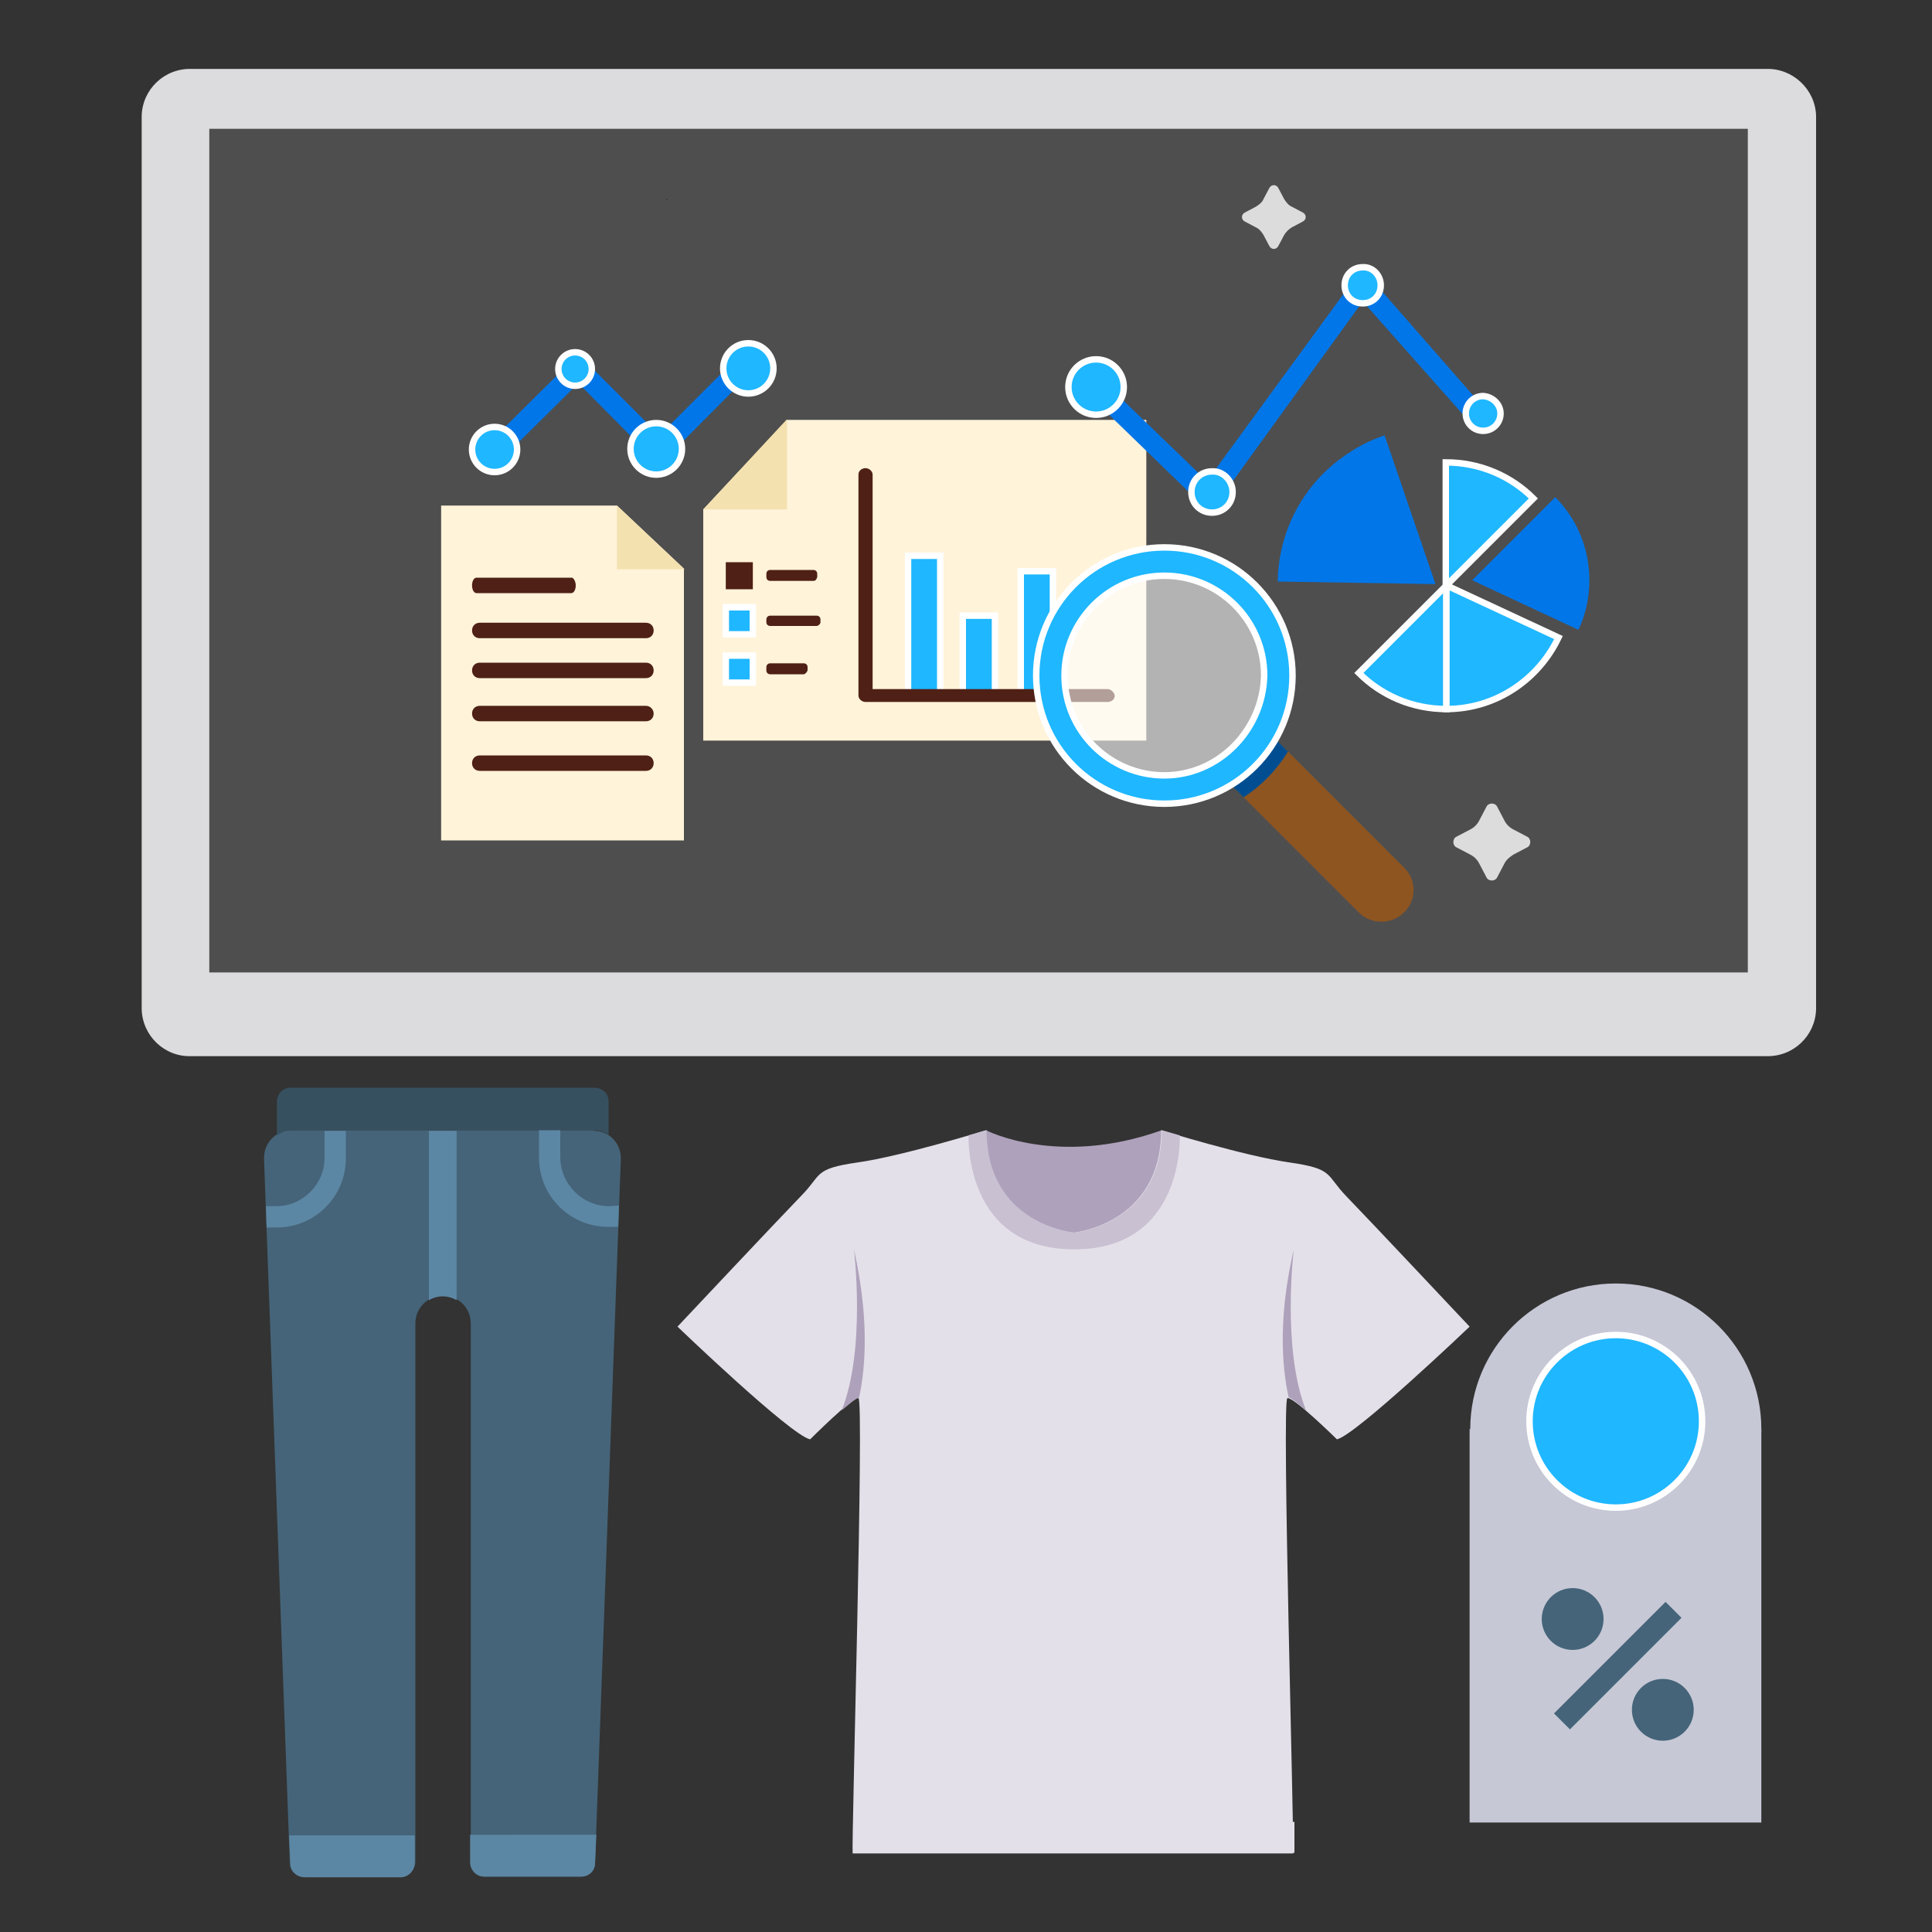 <?xml version="1.0" encoding="utf-8"?>
<!-- Generator: Adobe Illustrator 21.1.0, SVG Export Plug-In . SVG Version: 6.00 Build 0)  -->
<svg version="1.1" id="Layer_1" xmlns="http://www.w3.org/2000/svg" xmlns:xlink="http://www.w3.org/1999/xlink" x="0px" y="0px"
	 viewBox="0 0 300 300" style="enable-background:new 0 0 300 300;" xml:space="preserve">
<rect x="0" y="0" width="300" height="300" fill="#333333" stroke="none"/>
<style type="text/css">
	.st0{fill:#456479;}
	.st1{fill:#375060;}
	.st2{fill:#5C87A4;}
	.st3{fill:#C6C8D6;}
	.st4{fill:#1FB7FF;stroke:#FFFFFF;stroke-miterlimit:10;}
	.st5{fill:#DCDBDD;}
	.st6{fill:#4E4E4E;}
	.st7{fill:#FFF3D9;}
	.st8{fill:#F4E1B0;}
	.st9{fill:#4F2016;}
	.st10{fill:#1A1F42;}
	.st11{fill:#0076E8;}
	.st12{opacity:0.8;fill:#FFFFFF;enable-background:new    ;}
	.st13{fill:#8E5521;}
	.st14{fill:#004E91;}
	.st15{opacity:0.57;fill:#FFFFFF;enable-background:new    ;}
	.st16{fill:#AEA1BB;}
	.st17{fill:#E4E0E9;}
	.st18{fill:#C9C0D2;}
</style>
<title>hearful-small</title>
<path class="st0" d="M92.2,175.5H45.3c-2.4,0-4.3,1.9-4.3,4.3c0,0.1,0,0.1,0,0.2l4,109.3c0,1.2,1,2.1,2.2,2.1h15.1
	c1.2,0,2.1-1,2.2-2.2v-83.7c0-2.4,1.9-4.3,4.3-4.3s4.3,1.9,4.3,4.3v83.7c0,1.2,1,2.1,2.1,2.2h15.1c1.2,0,2.1-0.9,2.1-2.1l4-109.3
	c0.1-2.4-1.8-4.4-4.1-4.4C92.2,175.5,92.2,175.5,92.2,175.5L92.2,175.5z"/>
<path class="st1" d="M45.3,175.5h46.9c0.8,0,1.6,0.2,2.3,0.7V171c0-1.2-1-2.1-2.2-2.1H45.1c-1.2,0-2.1,1-2.1,2.2v5.2
	C43.7,175.8,44.5,175.5,45.3,175.5z"/>
<path class="st2" d="M94.6,187.3c-4.1,0-7.5-3.3-7.6-7.5c0,0,0,0,0-0.1v-4.2h-3.3v4.3c0,5.9,4.8,10.7,10.7,10.7H96l0.1-3.3
	L94.6,187.3z"/>
<path class="st2" d="M42.9,187.3c4.1,0,7.5-3.4,7.5-7.5v-4.2h3.3v4.3c0,5.9-4.8,10.7-10.7,10.7h-1.6l-0.1-3.3H42.9z"/>
<path class="st2" d="M66.6,201.9c1.3-0.8,3-0.8,4.3,0v-26.3h-4.3V201.9z"/>
<path class="st2" d="M64.4,289.2V285H44.9l0.2,4.4c0,1.2,1,2.1,2.2,2.1h15.1C63.5,291.4,64.4,290.4,64.4,289.2L64.4,289.2z"/>
<path class="st2" d="M92.4,289.3l0.2-4.4H73v4.3c0,1.2,1,2.2,2.1,2.2l0,0h15.1C91.4,291.4,92.4,290.5,92.4,289.3z"/>
<circle class="st3" cx="250.9" cy="221.9" r="22.6"/>
<rect x="228.2" y="221.9" class="st3" width="45.3" height="61.1"/>
<circle class="st4" cx="250.9" cy="220.7" r="13.4"/>
<rect x="239" y="256.9" transform="matrix(0.707 -0.707 0.707 0.707 -109.297 253.405)" class="st0" width="24.5" height="3.5"/>
<circle class="st0" cx="258.2" cy="265.5" r="4.8"/>
<circle class="st0" cx="244.2" cy="251.4" r="4.8"/>
<path class="st5" d="M282,156.7c-0.1,4.1-3.5,7.4-7.7,7.3H29.6c-4.1,0.1-7.5-3.2-7.6-7.3V18c0.1-4.1,3.5-7.4,7.7-7.3h244.6
	c4.1-0.1,7.6,3.2,7.7,7.3L282,156.7L282,156.7z"/>
<rect x="32.5" y="20" class="st6" width="238.9" height="131"/>
<g>
	<g>
		<g>
			<polygon class="st7" points="106.2,130.5 68.5,130.5 68.5,78.5 95.8,78.5 106.2,88.3 			"/>
			<polygon class="st8" points="95.8,88.4 95.8,78.5 106.3,88.4 			"/>
		</g>
		<g>
			<path class="st9" d="M100.3,117.3H74.5c-0.7,0-1.2,0.5-1.2,1.2l0,0c0,0.7,0.5,1.2,1.2,1.2h25.8c0.7,0,1.2-0.5,1.2-1.2l0,0
				C101.5,117.8,101,117.3,100.3,117.3z"/>
			<path class="st9" d="M100.3,109.6H74.5c-0.7,0-1.2,0.5-1.2,1.2l0,0c0,0.7,0.5,1.2,1.2,1.2h25.8c0.7,0,1.2-0.5,1.2-1.2l0,0
				C101.5,110.2,101,109.6,100.3,109.6z"/>
			<path class="st9" d="M100.3,102.9H74.5c-0.7,0-1.2,0.5-1.2,1.2l0,0c0,0.7,0.5,1.2,1.2,1.2h25.8c0.7,0,1.2-0.5,1.2-1.2l0,0
				C101.5,103.4,101,102.9,100.3,102.9z"/>
			<path class="st9" d="M100.3,96.7H74.5c-0.7,0-1.2,0.5-1.2,1.2l0,0c0,0.7,0.5,1.2,1.2,1.2h25.8c0.7,0,1.2-0.5,1.2-1.2l0,0
				C101.5,97.2,101,96.7,100.3,96.7z"/>
			<path class="st9" d="M88.8,89.7H74c-0.4,0-0.7,0.5-0.7,1.2l0,0c0,0.7,0.3,1.2,0.7,1.2h14.7c0.4,0,0.7-0.5,0.7-1.2l0,0
				C89.4,90.2,89,89.7,88.8,89.7z"/>
		</g>
	</g>
	<rect x="103.5" y="30.9" class="st10" width="0.1" height="0.2"/>
	<g>
		<path class="st4" d="M238.1,77.4c-3.5-3.5-8.3-5.6-13.6-5.6V91L238.1,77.4z"/>
		<path class="st11" d="M245.1,97.8c1.1-2.3,1.7-5,1.7-7.7c0-5-2-9.6-5.3-12.9l-12.9,12.9L245.1,97.8z"/>
		<path class="st11" d="M215,67.6c-3.3,1.1-6.4,3-9.1,5.5c-4.9,4.7-7.4,10.9-7.5,17.2l24.5,0.4L215,67.6z"/>
		<path class="st4" d="M211,104.5c3.5,3.5,8.3,5.6,13.6,5.6V90.9L211,104.5z"/>
		<path class="st4" d="M224.6,90.9v19.2c7.7,0,14.3-4.6,17.4-11.1L224.6,90.9z"/>
	</g>
	<g>
		<g>
			<polygon class="st7" points="178,65.2 178,115 109.2,115 109.2,79.1 122.2,65.2 			"/>
			<polygon class="st8" points="122.2,79.1 109.2,79.1 122.2,65.1 			"/>
		</g>
		<g>
			<g>
				<rect x="141" y="86.3" class="st4" width="5" height="21.7"/>
				<rect x="149.5" y="95.6" class="st4" width="5" height="12.4"/>
				<rect x="158.5" y="88.7" class="st4" width="5" height="19.3"/>
				<path class="st9" d="M172,107h-36.5V73.7c0-0.5-0.5-1-1.1-1s-1.1,0.4-1.1,1V108c0,0.5,0.5,1,1.1,1c0.1,0,0.1,0,0.2,0
					c0.1,0,0.1,0,0.2,0H172c0.6,0,1.1-0.4,1.1-1C173,107.5,172.5,107,172,107z"/>
			</g>
			<rect x="112.7" y="87.3" class="st9" width="4.2" height="4.2"/>
			<path class="st9" d="M126.3,90.2h-6.7c-0.3,0-0.6-0.2-0.6-0.6v-0.5c0-0.3,0.2-0.6,0.6-0.6h6.7c0.3,0,0.6,0.2,0.6,0.6v0.5
				C126.8,89.9,126.7,90.2,126.3,90.2z"/>
			<rect x="112.7" y="94.3" class="st4" width="4.2" height="4.2"/>
			<path class="st9" d="M126.8,97.2h-7.2c-0.3,0-0.6-0.2-0.6-0.6v-0.4c0-0.3,0.2-0.6,0.6-0.6h7.2c0.3,0,0.6,0.2,0.6,0.6v0.5
				C127.3,97,127,97.2,126.8,97.2z"/>
			<rect x="112.7" y="101.8" class="st4" width="4.2" height="4.2"/>
			<path class="st9" d="M124.8,104.7h-5.2c-0.3,0-0.6-0.2-0.6-0.6v-0.5c0-0.3,0.2-0.6,0.6-0.6h5.2c0.3,0,0.6,0.2,0.6,0.6v0.5
				C125.3,104.4,125,104.7,124.8,104.7z"/>
		</g>
	</g>
	<path class="st12" d="M200.6,35.3l1.7-0.9c0.6-0.3,0.6-1.1,0-1.4l-1.7-0.9c-0.5-0.2-0.9-0.7-1.2-1.2l-0.9-1.7
		c-0.3-0.6-1.1-0.6-1.4,0l-0.9,1.7c-0.2,0.5-0.7,0.9-1.2,1.2l-1.7,0.9c-0.6,0.3-0.6,1.1,0,1.4l1.7,0.9c0.5,0.2,0.9,0.7,1.2,1.2
		l0.9,1.7c0.3,0.6,1.1,0.6,1.4,0l0.9-1.7C199.7,36,200.1,35.6,200.6,35.3z"/>
	<path class="st12" d="M235,132.7l2.1-1.1c0.7-0.3,0.7-1.4,0-1.7l-2.1-1.1c-0.6-0.3-1.1-0.8-1.4-1.4l-1.1-2.1
		c-0.3-0.7-1.4-0.7-1.7,0l-1.1,2.1c-0.3,0.6-0.8,1.1-1.4,1.4l-2.1,1.1c-0.7,0.3-0.7,1.4,0,1.7l2.1,1.1c0.6,0.3,1.1,0.8,1.4,1.4
		l1.1,2.1c0.3,0.7,1.4,0.7,1.7,0l1.1-2.1C233.9,133.5,234.4,133.1,235,132.7z"/>
	<g>
		<path class="st13" d="M218,141.7c-1.9,1.9-5.1,1.9-7,0l-23.1-23.1c3-1.6,5.4-4.1,6.8-7.2l23.3,23.3C220,136.6,220,139.8,218,141.7
			z"/>
		<path class="st14" d="M200,116.7c-1.7,2.8-4.1,5.3-6.9,7.1l-5.2-5.2c3-1.6,5.4-4.1,6.8-7.2L200,116.7z"/>
		<g>
			<path class="st4" d="M180.8,85c-11,0-19.9,8.9-19.9,19.9s8.9,19.9,19.9,19.9s19.9-8.9,19.9-19.9S191.8,85,180.8,85z M180.8,120.4
				c-8.5,0-15.5-6.9-15.5-15.5c0-8.5,6.9-15.5,15.5-15.5c8.5,0,15.5,6.9,15.5,15.5C196.1,113.4,189.2,120.4,180.8,120.4z"/>
			
				<ellipse transform="matrix(0.973 -0.23 0.23 0.973 -19.27 44.332)" class="st15" cx="180.7" cy="104.9" rx="15.5" ry="15.5"/>
		</g>
	</g>
	<g>
		<polygon class="st11" points="102.4,72.2 89.8,59.5 78.4,70.8 76.2,68.5 89.8,55 102.4,67.6 114.2,55.8 116.4,58.1 		"/>
		<g>
			<circle class="st4" cx="116.2" cy="57.2" r="3.9"/>
			<circle class="st4" cx="101.9" cy="69.7" r="4"/>
			<circle class="st4" cx="89.3" cy="57.3" r="2.6"/>
			<circle class="st4" cx="76.8" cy="69.8" r="3.5"/>
		</g>
	</g>
	<g>
		<polygon class="st11" points="187.9,79.6 168.4,60.7 170.5,58.4 187.4,74.7 211.5,41.7 231.1,64.1 228.8,66.2 211.6,46.8 		"/>
		<path class="st4" d="M191.4,76.4c0,1.8-1.4,3.2-3.2,3.2s-3.2-1.4-3.2-3.2c0-1.8,1.4-3.2,3.2-3.2C189.9,73.1,191.4,74.6,191.4,76.4
			z"/>
		<circle class="st4" cx="170.2" cy="60.1" r="4.3"/>
		<path class="st4" d="M233,64.2c0,1.5-1.2,2.7-2.7,2.7s-2.7-1.2-2.7-2.7s1.2-2.7,2.7-2.7C231.8,61.6,233,62.8,233,64.2z"/>
		<path class="st4" d="M214.4,44.3c0,1.6-1.2,2.8-2.8,2.8s-2.8-1.2-2.8-2.8s1.2-2.8,2.8-2.8C213.1,41.4,214.4,42.7,214.4,44.3z"/>
	</g>
</g>
<g>
	<g>
		<path class="st16" d="M153.1,175.5c0,0,11.1,5.8,27.3,0c0,0,4.5,17.4-13.6,17.4S153.1,175.5,153.1,175.5z"/>
		<path class="st17" d="M207.6,223.5c3-0.7,20.6-17.5,20.6-17.5s-15.7-16.7-19.1-20.2c-3.3-3.4-1.9-4.3-8.9-5.3c-7-1-19.9-5-19.9-5
			c0,14.6-13.6,15.9-13.6,15.9s-13.6-1.2-13.6-15.9c0,0-12.9,4-19.9,5c-7,1-5.5,1.9-8.9,5.3c-3.3,3.4-19.1,20.2-19.1,20.2
			s17.6,16.9,20.6,17.5c0,0,6.7-6.7,7.5-6.4c0.9,0.2-1.1,69.2-0.9,70.7h34.2h34.2c0.2-1.4-1.8-70.4-0.9-70.7
			C200.9,216.9,207.6,223.5,207.6,223.5z"/>
		<g>
			<path class="st18" d="M183.2,176.3c-1.7-0.5-2.8-0.8-2.8-0.8c0,14.6-13.6,15.9-13.6,15.9s-13.6-1.2-13.6-15.9
				c0,0-1.1,0.3-2.8,0.8c0,0-0.8,17.7,16.4,17.7C184,194,183.2,176.3,183.2,176.3z"/>
			<g>
				<path class="st16" d="M132.6,194c0,0,1.9,15.5-1.9,25c1.3-1.1,2.4-2,2.7-2C134.5,212,134.9,204.3,132.6,194z"/>
				<path class="st16" d="M200.9,194c0,0-1.9,15.5,1.9,25c-1.3-1.1-2.4-2-2.7-2C199,212,198.5,204.3,200.9,194z"/>
			</g>
		</g>
	</g>
	<path class="st17" d="M132.6,287.7h34.2h34.2c0-0.2,0-2,0-4.8h-68.3C132.6,285.8,132.6,287.5,132.6,287.7z"/>
</g>
</svg>

